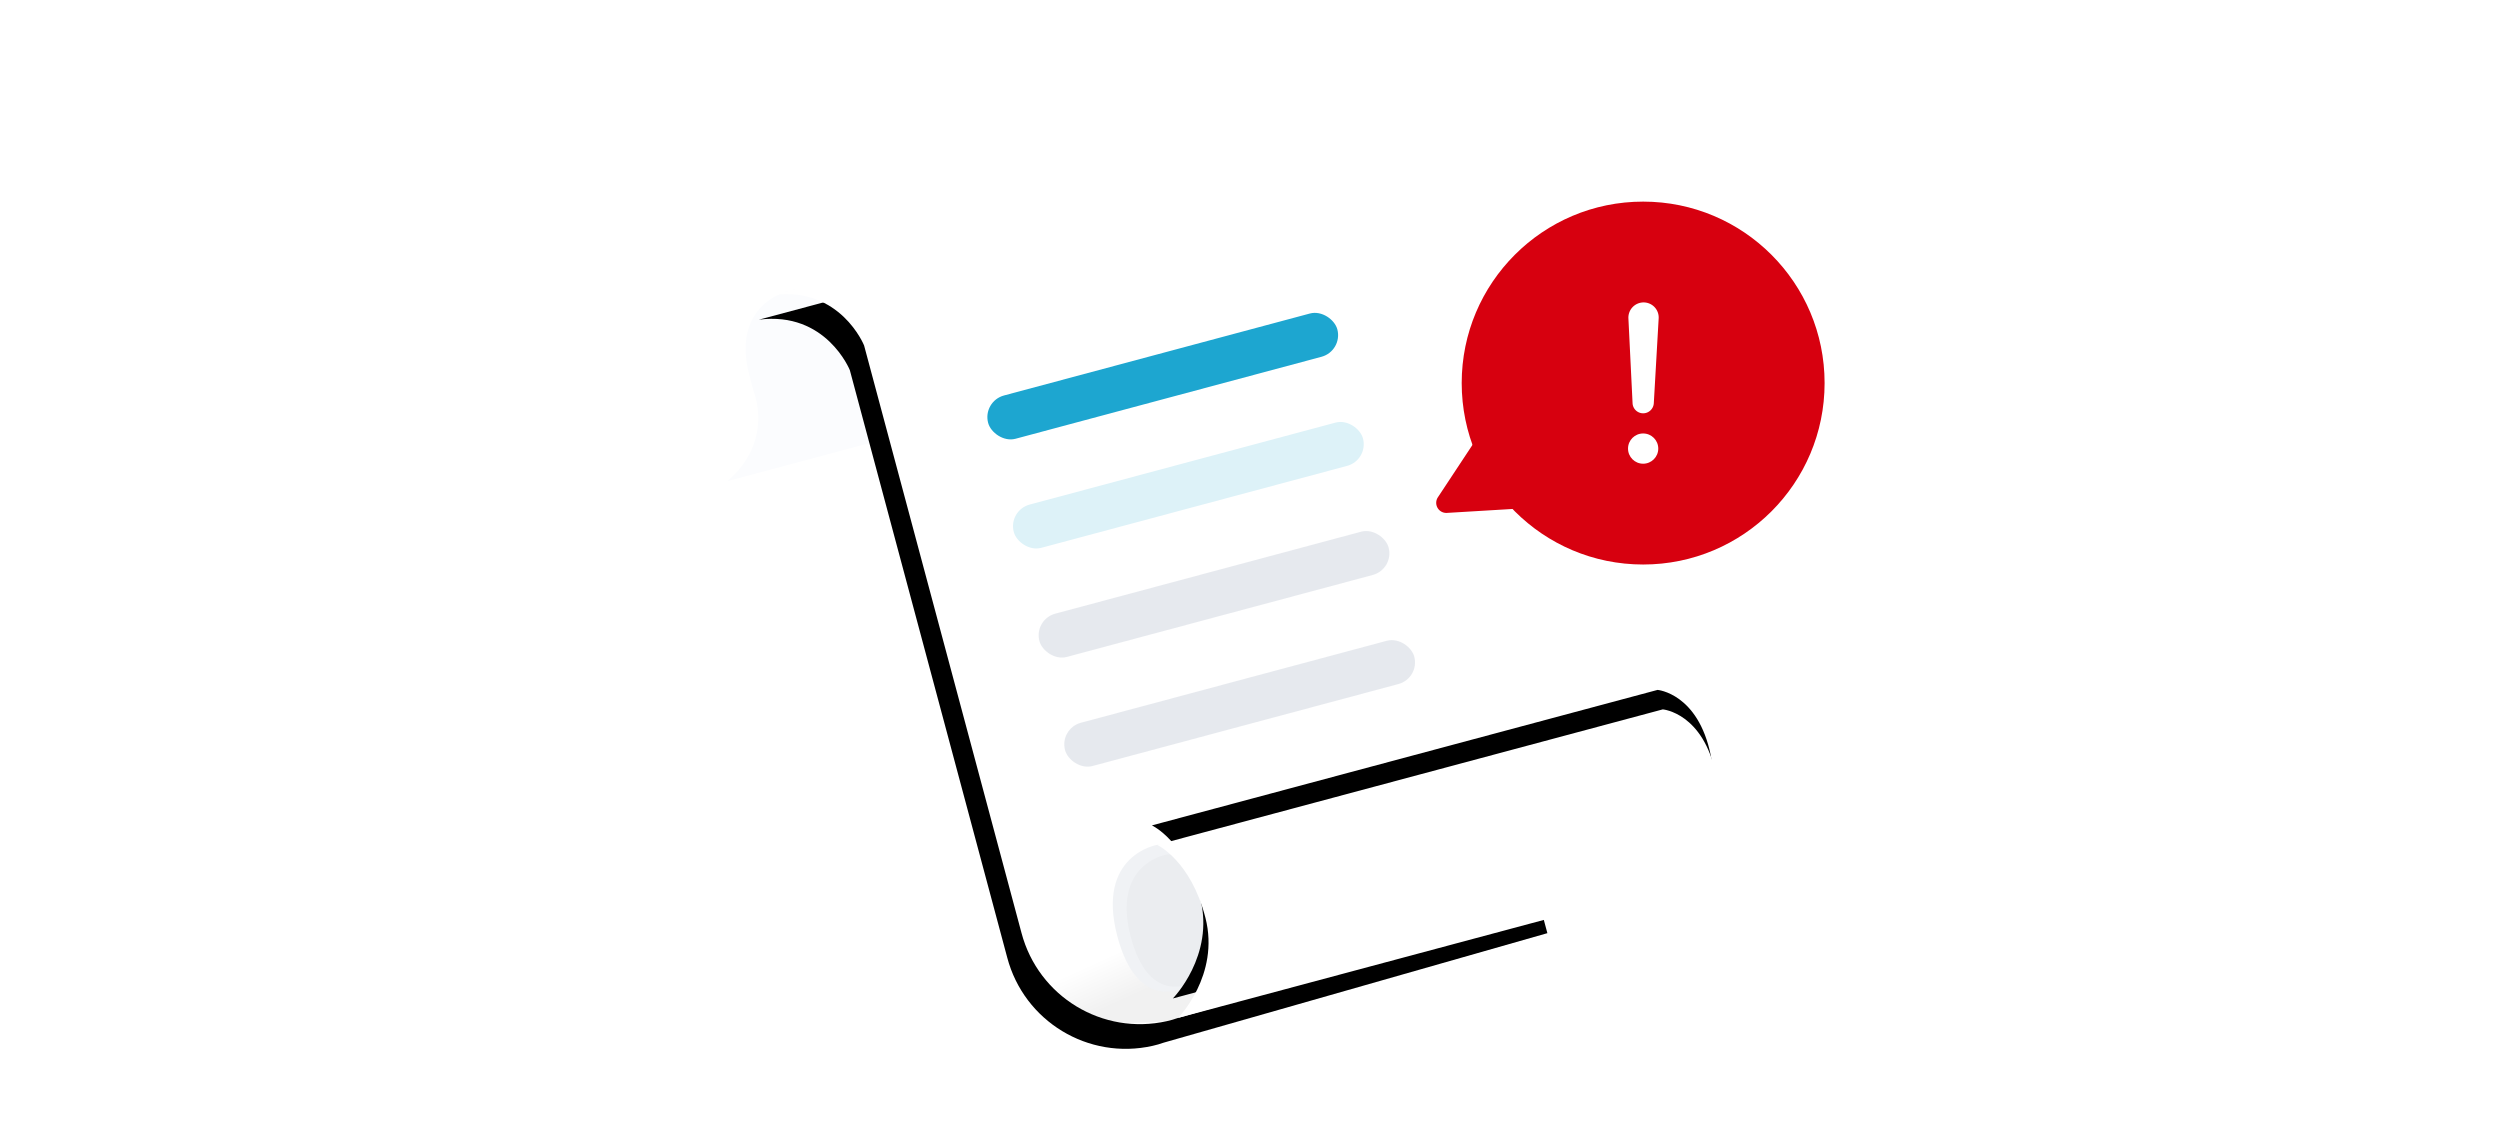 <svg width="248" height="112" xmlns="http://www.w3.org/2000/svg" xmlns:xlink="http://www.w3.org/1999/xlink">
    <defs>
        <filter x="-30.7%" y="-36.2%" width="165.2%" height="177.1%" filterUnits="objectBoundingBox" id="a">
            <feOffset dy="2" in="SourceAlpha" result="shadowOffsetOuter1"/>
            <feGaussianBlur stdDeviation="6" in="shadowOffsetOuter1" result="shadowBlurOuter1"/>
            <feColorMatrix values="0 0 0 0 0 0 0 0 0 0 0 0 0 0 0 0 0 0 0.1 0" in="shadowBlurOuter1" result="shadowMatrixOuter1"/>
            <feMerge>
                <feMergeNode in="shadowMatrixOuter1"/>
                <feMergeNode in="SourceGraphic"/>
            </feMerge>
        </filter>
        <filter x="-15.1%" y="-6.3%" width="123.4%" height="117.6%" filterUnits="objectBoundingBox" id="b">
            <feOffset dx="-2" dy="2" in="SourceAlpha" result="shadowOffsetOuter1"/>
            <feGaussianBlur stdDeviation="2" in="shadowOffsetOuter1" result="shadowBlurOuter1"/>
            <feColorMatrix values="0 0 0 0 0 0 0 0 0 0 0 0 0 0 0 0 0 0 0.03 0" in="shadowBlurOuter1"/>
        </filter>
        <filter x="-12.1%" y="-52.6%" width="124.2%" height="181.8%" filterUnits="objectBoundingBox" id="e">
            <feOffset dy="-2" in="SourceAlpha" result="shadowOffsetOuter1"/>
            <feGaussianBlur stdDeviation="2" in="shadowOffsetOuter1" result="shadowBlurOuter1"/>
            <feColorMatrix values="0 0 0 0 0 0 0 0 0 0 0 0 0 0 0 0 0 0 0.05 0" in="shadowBlurOuter1"/>
        </filter>
        <path d="M16.769 7.174S16.018.9 9.356.001h53.266s5.89 1.409 6.53 9.222v69.805l-39.579.64c-.378.03-.758.038-1.137.022-6.535-.265-11.69-5.651-11.667-12.191V7.174z" id="c"/>
        <path d="M32.027 62.548h51.929s3.8 1.364 3.417 7.644c-.382 6.28-7.044 9.476-7.044 9.476H29.59s5.125-3.01 5.191-8.89c.067-5.88-2.755-8.23-2.755-8.23z" id="f"/>
        <linearGradient x1="40.282%" y1="28.593%" x2="50%" y2="65.349%" id="d">
            <stop stop-opacity="0" offset="0%"/>
            <stop stop-opacity=".209" offset="100%"/>
        </linearGradient>
    </defs>
    <g fill="none" fill-rule="evenodd">
        <g filter="url(#a)" transform="rotate(-15 146.564 -240.139)" fill-rule="nonzero">
            <path d="M10.96 0S5.007-.263 5.007 7.16V8.76s.717 5.261-4.83 7.905h16.667l-.031-10.912S16.093.001 10.96.001z" fill="#FBFCFE"/>
            <use fill="#000" filter="url(#b)" xlink:href="#c"/>
            <use fill="#FFF" xlink:href="#c"/>
            <path d="M17.16 70.246c.28 1.613 2.413 7.275 7.76 8.675 2.462.645 5.333 1.271 7.689.307a5.427 5.427 0 0 0 1.884-1.205 3.858 3.858 0 0 0 .067-5.053 7.284 7.284 0 0 0-1.778-1.302c-1.893-1.107-4.204-2.92-6.484-2.974-2.28-.053-6.978.805-9.138 1.552z" fill="url(#d)" opacity=".255"/>
            <path d="M32.027 62.548s-6.098-.605-6.16 7.666c-.063 8.272 5.475 6.667 5.475 6.667l1.174-.067s7.368-5.084 3.39-10.693c0-.013-1.63-3.289-3.88-3.573z" fill="#F0F2F5"/>
            <path d="M32.68 63.721s-5.484-.555-5.542 6.898c-.058 7.453 4.929 5.991 4.929 5.991l1.053-.058s6.631-4.578 3.053-9.626c0-.023-1.47-2.965-3.493-3.205z" fill="#000" opacity=".021"/>
            <use fill="#000" filter="url(#e)" xlink:href="#f"/>
            <use fill="#FFF" xlink:href="#f"/>
            <g transform="translate(25.556 15.556)">
                <rect fill="#1DA6D0" x="1.111" width="35.862" height="4.444" rx="2.222"/>
                <rect fill="#DDF2F8" x=".767" y="11.111" width="35.862" height="4.444" rx="2.222"/>
                <rect fill-opacity=".5" fill="#CED4DE" x=".423" y="22.222" width="35.862" height="4.444" rx="2.222"/>
                <rect fill-opacity=".5" fill="#CED4DE" x=".079" y="33.333" width="35.862" height="4.444" rx="2.222"/>
            </g>
        </g>
        <g transform="translate(139 20)">
            <circle fill="#D7000F" cx="24" cy="18" r="18"/>
            <path d="m3.638 29.331 3.826-5.795 4 6.928-6.932.416a1 1 0 0 1-.894-1.549z" fill="#D7000F"/>
            <g transform="translate(22 10)" fill="#FFF">
                <path d="M2.046 0A1.497 1.497 0 0 1 3.54 1.582l-.483 8.42C3.025 10.562 2.561 11 2 11a1.05 1.05 0 0 1-1.049-.999L.538 1.583A1.51 1.51 0 0 1 2.046 0z"/>
                <circle cx="2" cy="14.5" r="1.5"/>
            </g>
        </g>
    </g>
</svg>
